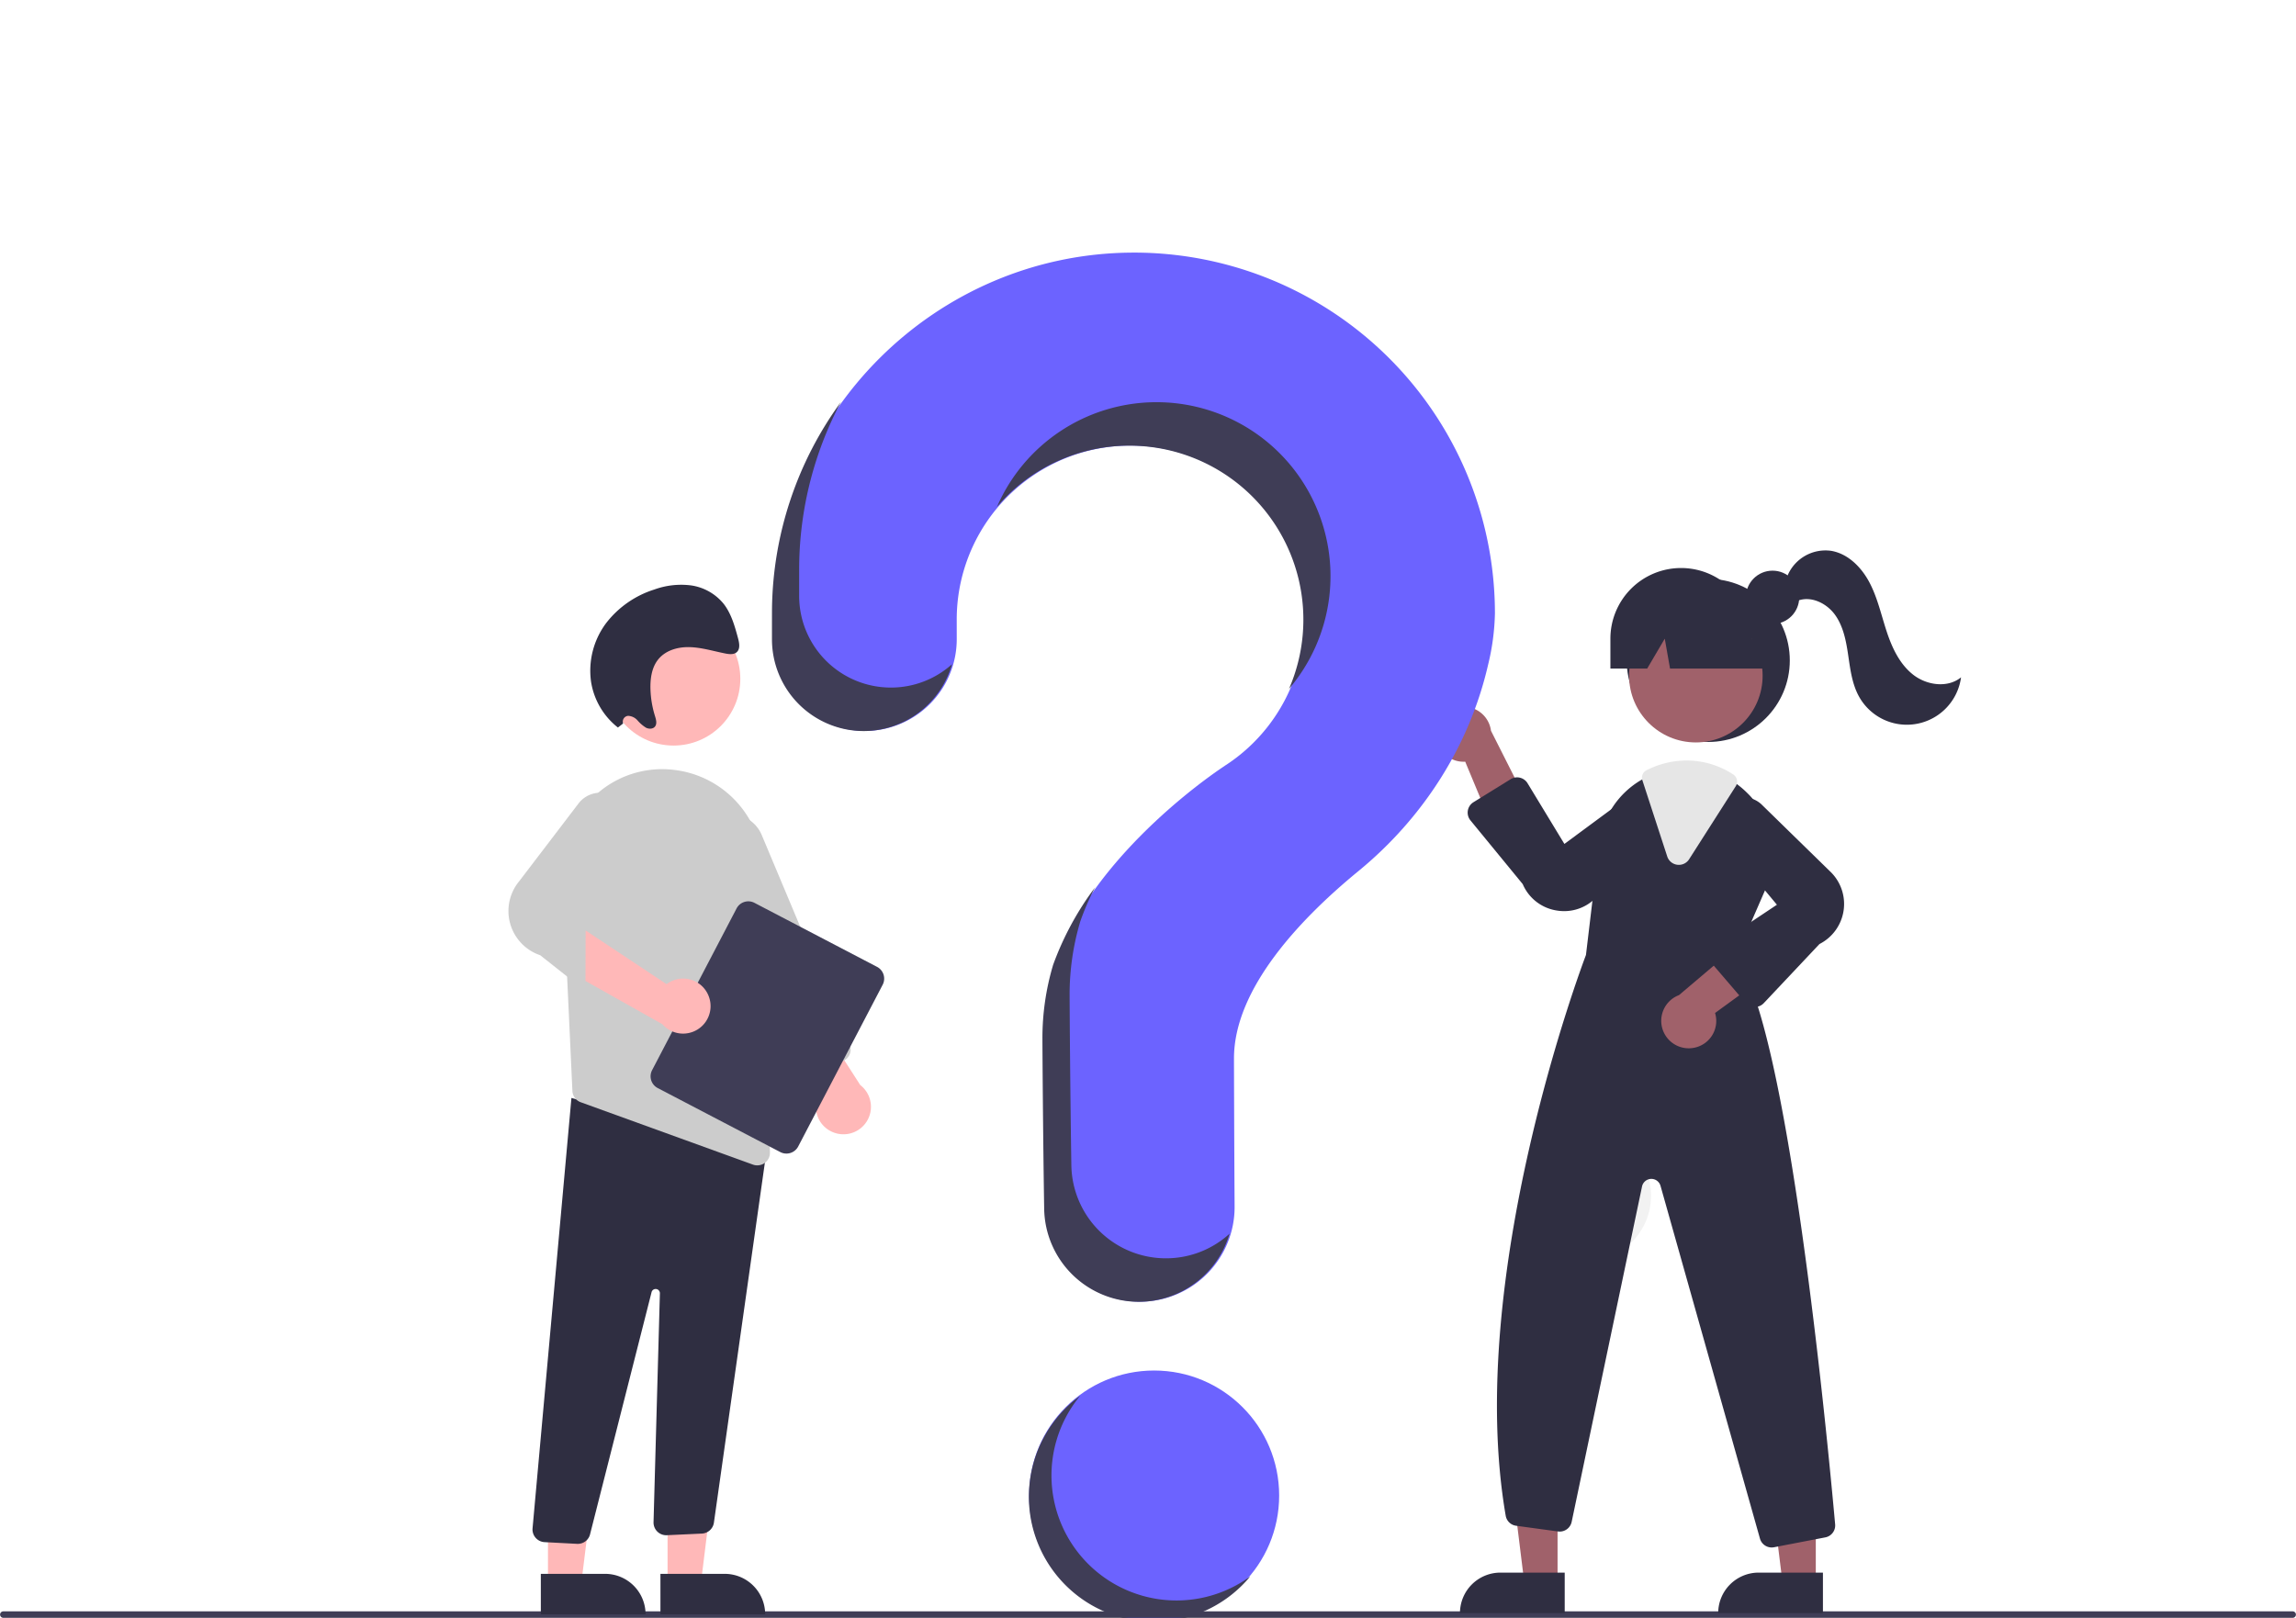 <?xml version="1.0" encoding="UTF-8" standalone="no"?>
<svg
   data-name="Layer 1"
   width="844.675"
   height="595.262"
   viewBox="0 0 844.675 595.262"
   version="1.1"
   id="svg188"
   sodipodi:docname="loader.svg"
   inkscape:version="1.2.1 (9c6d41e410, 2022-07-14)"
   xmlns:inkscape="http://www.inkscape.org/namespaces/inkscape"
   xmlns:sodipodi="http://sodipodi.sourceforge.net/DTD/sodipodi-0.dtd"
   xmlns="http://www.w3.org/2000/svg"
   xmlns:svg="http://www.w3.org/2000/svg">
  <defs
     id="defs192" />
  <sodipodi:namedview
     id="namedview190"
     pagecolor="#ffffff"
     bordercolor="#000000"
     borderopacity="0.25"
     inkscape:showpageshadow="2"
     inkscape:pageopacity="0.0"
     inkscape:pagecheckerboard="0"
     inkscape:deskcolor="#d1d1d1"
     showgrid="false"
     inkscape:zoom="0.88196527"
     inkscape:cx="421.78532"
     inkscape:cy="317.47282"
     inkscape:window-width="1366"
     inkscape:window-height="705"
     inkscape:window-x="-8"
     inkscape:window-y="-8"
     inkscape:window-maximized="1"
     inkscape:current-layer="g361" />
  <circle
     cx="411.393"
     cy="390"
     r="24"
     fill="#f2f2f2"
     id="circle114" />
  <circle
     cx="583.393"
     cy="440"
     r="24"
     fill="#f2f2f2"
     id="circle116" />
  <path
     d="M1021.147,747.631H178.853a1.191,1.191,0,0,1,0-2.381h842.294a1.191,1.191,0,0,1,0,2.381Z"
     transform="translate(-177.662 -152.369)"
     fill="#3f3d56"
     id="path122" />
  <circle
     cx="628.449"
     cy="242.996"
     r="30"
     fill="#2f2e41"
     id="circle124" />
  <polygon
     points="573.012 582.129 560.753 582.129 554.92 534.841 573.015 534.841 573.012 582.129"
     fill="#a0616a"
     id="polygon126" />
  <path
     d="M551.996,578.626h23.644a0,0,0,0,1,0,0v14.887a0,0,0,0,1,0,0H537.109a0,0,0,0,1,0,0v0A14.887,14.887,0,0,1,551.996,578.626Z"
     fill="#2f2e41"
     id="path128" />
  <polygon
     points="668.012 582.129 655.753 582.129 649.92 534.841 668.015 534.841 668.012 582.129"
     fill="#a0616a"
     id="polygon130" />
  <path
     d="M646.996,578.626h23.644a0,0,0,0,1,0,0v14.887a0,0,0,0,1,0,0H632.109a0,0,0,0,1,0,0v0A14.887,14.887,0,0,1,646.996,578.626Z"
     fill="#2f2e41"
     id="path132" />
  <circle
     cx="623.89"
     cy="248.61"
     r="24.561"
     fill="#a0616a"
     id="circle134" />
  <path
     d="M816.191,504.775l10.99-25.25a31.383,31.383,0,0,0-6.95-35.6,31.873,31.873,0,0,0-3.07-2.67,30.935,30.935,0,0,0-18.99-6.57,32.179,32.179,0,0,0-13.4,2.98c-.36.16-.71.33-1.07.5-.69.33-1.37.69-2.03,1.06a31.678,31.678,0,0,0-15.7,23.88l-4.85,40.64c-1.22,3.19-44.74,118.39-29.52,206.34a4.467,4.467,0,0,0,3.82,3.67l15.43,2.1a4.497,4.497,0,0,0,5.01-3.53l25.89-123.41a3.503,3.503,0,0,1,6.8-.23l36.58,129.78a4.471,4.471,0,0,0,4.31,3.28,5.122,5.122,0,0,0,.87-.08l18.85-3.63a4.471,4.471,0,0,0,3.63-4.81C850.021,682.335,835.301,527.605,816.191,504.775Z"
     transform="translate(-177.662 -152.369)"
     fill="#2f2e41"
     id="path136" />
  <path
     d="M706.102,421.419A10.056,10.056,0,0,0,716.696,432.623l13.729,32.992,10.385-15.394-14.629-28.97a10.11,10.11,0,0,0-20.079.169Z"
     transform="translate(-177.662 -152.369)"
     fill="#a0616a"
     id="path138" />
  <path
     d="M800.19,537.996a10.056,10.056,0,0,0,8.427-12.913l28.885-21.038-17.39-6.512-24.764,20.977a10.11,10.11,0,0,0,4.842,19.487Z"
     transform="translate(-177.662 -152.369)"
     fill="#a0616a"
     id="path140" />
  <path
     d="M753.102,487.61a17.057,17.057,0,0,1-3.298-.325,16.305,16.305,0,0,1-11.948-9.616l-19.234-23.453a4.501,4.501,0,0,1,1.111-6.681l13.684-8.471a4.5,4.5,0,0,1,6.215,1.49l13.556,22.334L779.15,443.702A9.721,9.721,0,0,1,790.46,459.264l-25.912,23.637A16.253,16.253,0,0,1,753.102,487.61Z"
     transform="translate(-177.662 -152.369)"
     fill="#2f2e41"
     id="path142" />
  <path
     d="M823.252,522.883c-.035,0-.071,0-.106-.001a4.508,4.508,0,0,1-3.311-1.57l-12.166-14.193a4.5,4.5,0,0,1,.92-6.673l22.781-15.188-20.638-24.812a9.721,9.721,0,0,1,14.887-12.183l25.084,24.513a16.525,16.525,0,0,1-3.675,26.94l-20.501,21.754A4.507,4.507,0,0,1,823.252,522.883Z"
     transform="translate(-177.662 -152.369)"
     fill="#2f2e41"
     id="path144" />
  <path
     d="M795.307,470.584a4.632,4.632,0,0,1-.584-.037,4.461,4.461,0,0,1-3.71-3.069l-9.142-28.029a3.083,3.083,0,0,1,1.594-3.725l.297-.14c.269-.128.535-.254.807-.375a32.574,32.574,0,0,1,13.603-3.023,31.327,31.327,0,0,1,17.161,5.157,3.13,3.13,0,0,1,.901,4.294L799.084,468.504A4.455,4.455,0,0,1,795.307,470.584Z"
     transform="translate(-177.662 -152.369)"
     fill="#e6e6e6"
     id="path146" />
  <circle
     cx="652.101"
     cy="219.786"
     r="9.817"
     fill="#2f2e41"
     id="circle148" />
  <path
     d="M796.111,361.365h0a26,26,0,0,0-26,26v11h13.529l6.471-11,1.941,11h41.059l-11-11A26,26,0,0,0,796.111,361.365Z"
     transform="translate(-177.662 -152.369)"
     fill="#2f2e41"
     id="path150" />
  <path
     d="M834.809,365.431a15.15,15.15,0,0,1,16.481-10.396c6.256,1.046,11.202,6.075,14.149,11.691s4.308,11.903,6.289,17.928,4.791,12.084,9.793,15.984,12.677,4.958,17.59.946a20.118,20.118,0,0,1-37.477,7.181c-2.592-4.612-3.261-10.017-4.03-15.251s-1.767-10.65-4.862-14.94-8.888-7.093-13.804-5.139Z"
     transform="translate(-177.662 -152.369)"
     fill="#2f2e41"
     id="path152" />
  <g
     id="g361"
     transform="translate(6.803,29.48)">
    <g
       id="g401"
       transform="translate(-17.007,-4.535)">
      <path
         d="m 604.128,220.373 c -71.892,0.508 -130.756,58.93 -131.777,130.816 -0.009,0.664 -0.014,5.33 -0.013,11.434 a 33.748,33.748 0 0 0 33.744,33.746 h 7e-5 a 33.769,33.769 0 0 0 33.761,-33.798 c -0.003,-4.152 -0.006,-7.026 -0.006,-7.202 a 64,64 0 1 1 98.52,53.879 l 0.012,0.014 c 0,0 -48.028,30.92 -62.671,73.335 l 0.012,0.003 a 94.004,94.004 0 0 0 -3.874,26.768 c 0,3.725 0.219,36.321 0.643,62.778 a 34.786,34.786 0 0 0 34.79,34.222 h 7e-5 a 34.796,34.796 0 0 0 34.794,-35.011 c -0.147,-24.229 -0.227,-52.442 -0.227,-54.489 0,-26.045 25.125,-51.995 45.764,-68.917 23.766,-19.487 40.868,-46.043 47.737,-75.999 a 86.762,86.762 0 0 0 2.499,-18.834 132.75,132.75 0 0 0 -133.709,-132.747 z"
         fill="#6c63ff"
         id="path120"
         transform="translate(-177.662,-152.369)" />
      <path
         d="m 515.609,380.408 v 0 a 33.748,33.748 0 0 1 -33.744,-33.746 c -4.9e-4,-6.104 0.004,-10.771 0.013,-11.434 a 131.507,131.507 0 0 1 15.359,-59.909 131.803,131.803 0 0 0 -25.359,75.909 c -0.009,0.664 -0.014,5.33 -0.013,11.434 a 33.748,33.748 0 0 0 33.744,33.746 v 0 a 33.773,33.773 0 0 0 32.488,-24.591 33.622,33.622 0 0 1 -22.488,8.591 z"
         transform="translate(-177.662,-152.369)"
         fill="#3f3d56"
         id="path154" />
      <path
         d="m 606.415,291.478 a 64.004,64.004 0 0 1 55.659,89.413 63.997,63.997 0 1 0 -107.426,-66.985 63.871,63.871 0 0 1 51.767,-22.428 z"
         fill="#3f3d56"
         id="path156"
         transform="translate(-177.662,-152.369)" />
      <path
         d="m 616.797,590.408 v 0 a 34.787,34.787 0 0 1 -34.79,-34.222 c -0.423,-26.456 -0.643,-59.052 -0.643,-62.778 a 94.004,94.004 0 0 1 3.874,-26.768 l -0.012,-0.003 a 95.069,95.069 0 0 1 5.494,-12.701 110.047,110.047 0 0 0 -15.494,28.701 l 0.012,0.003 a 94.004,94.004 0 0 0 -3.874,26.768 c 0,3.725 0.219,36.321 0.643,62.778 a 34.787,34.787 0 0 0 34.79,34.222 v 0 a 34.803,34.803 0 0 0 33.402,-25.048 34.66,34.66 0 0 1 -23.402,9.048 z"
         transform="translate(-177.662,-152.369)"
         fill="#3f3d56"
         id="path158" />
    </g>
  </g>
  <g
     id="g391"
     transform="translate(119.052)">
    <path
       d="m 281.701,523.119 -24.337,-19.278 a 17.163,17.163 0 0 1 -7.823,-27.135 l 22.097,-28.96 a 10.096,10.096 0 0 1 17.13,10.284 l -17.484,28.6 25.694,12.187 a 4.674,4.674 0 0 1 1.948,6.72 l -10.372,16.414 a 4.682,4.682 0 0 1 -3.167,2.111 c -0.026,0.004 -0.051,0.008 -0.077,0.012 a 4.696,4.696 0 0 1 -3.609,-0.956 z"
       transform="translate(-177.662,-152.369)"
       fill="#cccccc"
       id="path182" />
    <g
       id="g375">
      <polygon
         points="138.8,582.584 144.633,535.296 126.538,535.297 126.541,582.585 "
         fill="#ffb8b8"
         id="polygon160" />
      <path
         d="m 301.576,731.451 h 38.531 v 14.887 H 316.463 A 14.887,14.887 0 0 1 301.576,731.451 v 0 z"
         transform="rotate(179.997,232.012,662.707)"
         fill="#2f2e41"
         id="path162" />
      <polygon
         points="94.8,582.584 100.633,535.296 82.538,535.297 82.541,582.585 "
         fill="#ffb8b8"
         id="polygon164" />
      <path
         d="m 257.576,731.451 h 38.531 v 14.887 H 272.463 A 14.887,14.887 0 0 1 257.576,731.451 v 0 z"
         transform="rotate(179.997,188.012,662.707)"
         fill="#2f2e41"
         id="path166" />
      <path
         d="m 270.917,720.411 -11.975,-0.63 a 4.673,4.673 0 0 1 -4.419,-4.967 l 14.313,-158.466 65.911,17.786 6.35,-1.732 -19.858,140.285 a 4.696,4.696 0 0 1 -4.358,3.945 l -12.909,0.601 a 4.674,4.674 0 0 1 -4.931,-4.796 l 2.339,-84.196 a 1.558,1.558 0 0 0 -3.083,-0.36 L 275.739,716.692 a 4.646,4.646 0 0 1 -4.569,3.725 c -0.084,0 -0.168,-0.002 -0.253,-0.007 z"
         transform="translate(-177.662,-152.369)"
         fill="#2f2e41"
         id="path168" />
      <circle
         cx="128.742"
         cy="249.759"
         r="24.561"
         fill="#ffb8b8"
         id="circle170" />
      <path
         d="m 265.512,474.287 2.701,58.267 0.976,21.199 a 4.642,4.642 0 0 0 3.074,4.175 l 63.336,22.943 a 4.477,4.477 0 0 0 1.6,0.28 4.644,4.644 0 0 0 4.664,-4.788 L 339.266,471.597 A 36.93,36.93 0 0 0 308.522,435.92 c -0.613,-0.093 -1.236,-0.187 -1.859,-0.27 a 36.249,36.249 0 0 0 -29.165,9.441 37.236,37.236 0 0 0 -11.986,29.196 z"
         transform="translate(-177.662,-152.369)"
         fill="#cccccc"
         id="path172" />
      <path
         d="m 365.855,569.245 a 10.064,10.064 0 0 1 -5.369,-15.227 l -21.478,-28.56 18.534,-1.147 17.554,27.297 a 10.111,10.111 0 0 1 -9.242,17.637 z"
         transform="translate(-177.662,-152.369)"
         fill="#ffb8b8"
         id="path174" />
      <path
         d="m 350.753,548.85 a 4.644,4.644 0 0 1 -2.541,-2.518 L 315.854,469.237 a 12.463,12.463 0 1 1 22.984,-9.647 l 32.358,77.095 a 4.679,4.679 0 0 1 -2.5,6.118 l -14.365,6.029 a 4.642,4.642 0 0 1 -3.577,0.017 z"
         transform="translate(-177.662,-152.369)"
         fill="#cccccc"
         id="path176" />
      <path
         d="M 298.508,546.131 329.587,486.622 a 4.878,4.878 0 0 1 6.575,-2.063 l 45.112,23.56 a 4.878,4.878 0 0 1 2.063,6.575 l -31.079,59.509 a 4.878,4.878 0 0 1 -6.575,2.063 L 300.571,552.706 a 4.878,4.878 0 0 1 -2.063,-6.575 z"
         transform="translate(-177.662,-152.369)"
         fill="#3f3d56"
         id="path178" />
      <path
         d="m 319.351,518.943 a 10.064,10.064 0 0 0 -15.517,-4.46 l -29.778,-19.754 -0.051,18.57 28.286,15.912 a 10.111,10.111 0 0 0 17.06,-10.267 z"
         transform="translate(-177.662,-152.369)"
         fill="#ffb8b8"
         id="path180" />
      <path
         d="m 287.845,418.574 a 2.135,2.135 0 0 1 1.856,-2.819 4.93,4.93 0 0 1 3.476,1.715 13.833,13.833 0 0 0 3.071,2.637 c 1.188,0.599 2.8,0.514 3.477,-0.628 0.636,-1.072 0.2,-2.508 -0.185,-3.753 a 36.907,36.907 0 0 1 -1.63,-9.77 c -0.111,-3.7 0.411,-7.562 2.46,-10.448 2.644,-3.725 7.371,-5.139 11.845,-5.036 4.474,0.103 8.875,1.484 13.307,2.357 1.53,0.301 3.328,0.456 4.352,-0.73 1.088,-1.261 0.688,-3.301 0.226,-5.004 -1.201,-4.417 -2.475,-8.985 -5.265,-12.552 a 18.898,18.898 0 0 0 -12.061,-6.79 28.938,28.938 0 0 0 -13.462,1.528 36.096,36.096 0 0 0 -17.683,12.319 29.236,29.236 0 0 0 -5.578,21.6 26.667,26.667 0 0 0 9.886,16.855 z"
         transform="translate(-177.662,-152.369)"
         fill="#2f2e41"
         id="path184" />
    </g>
  </g>
  <g
     id="g395"
     transform="translate(-6.803,2.268)">
    <circle
       cx="431.393"
       cy="548"
       r="46"
       fill="#6c63ff"
       id="circle98" />
    <path
       d="m 598.92,735.149 a 45.994,45.994 0 0 1 -17.07,-71.489 45.997,45.997 0 1 0 62.569,66.464 45.969,45.969 0 0 1 -45.499,5.025 z"
       transform="translate(-177.662,-152.369)"
       fill="#3f3d56"
       id="path186" />
  </g>
</svg>
